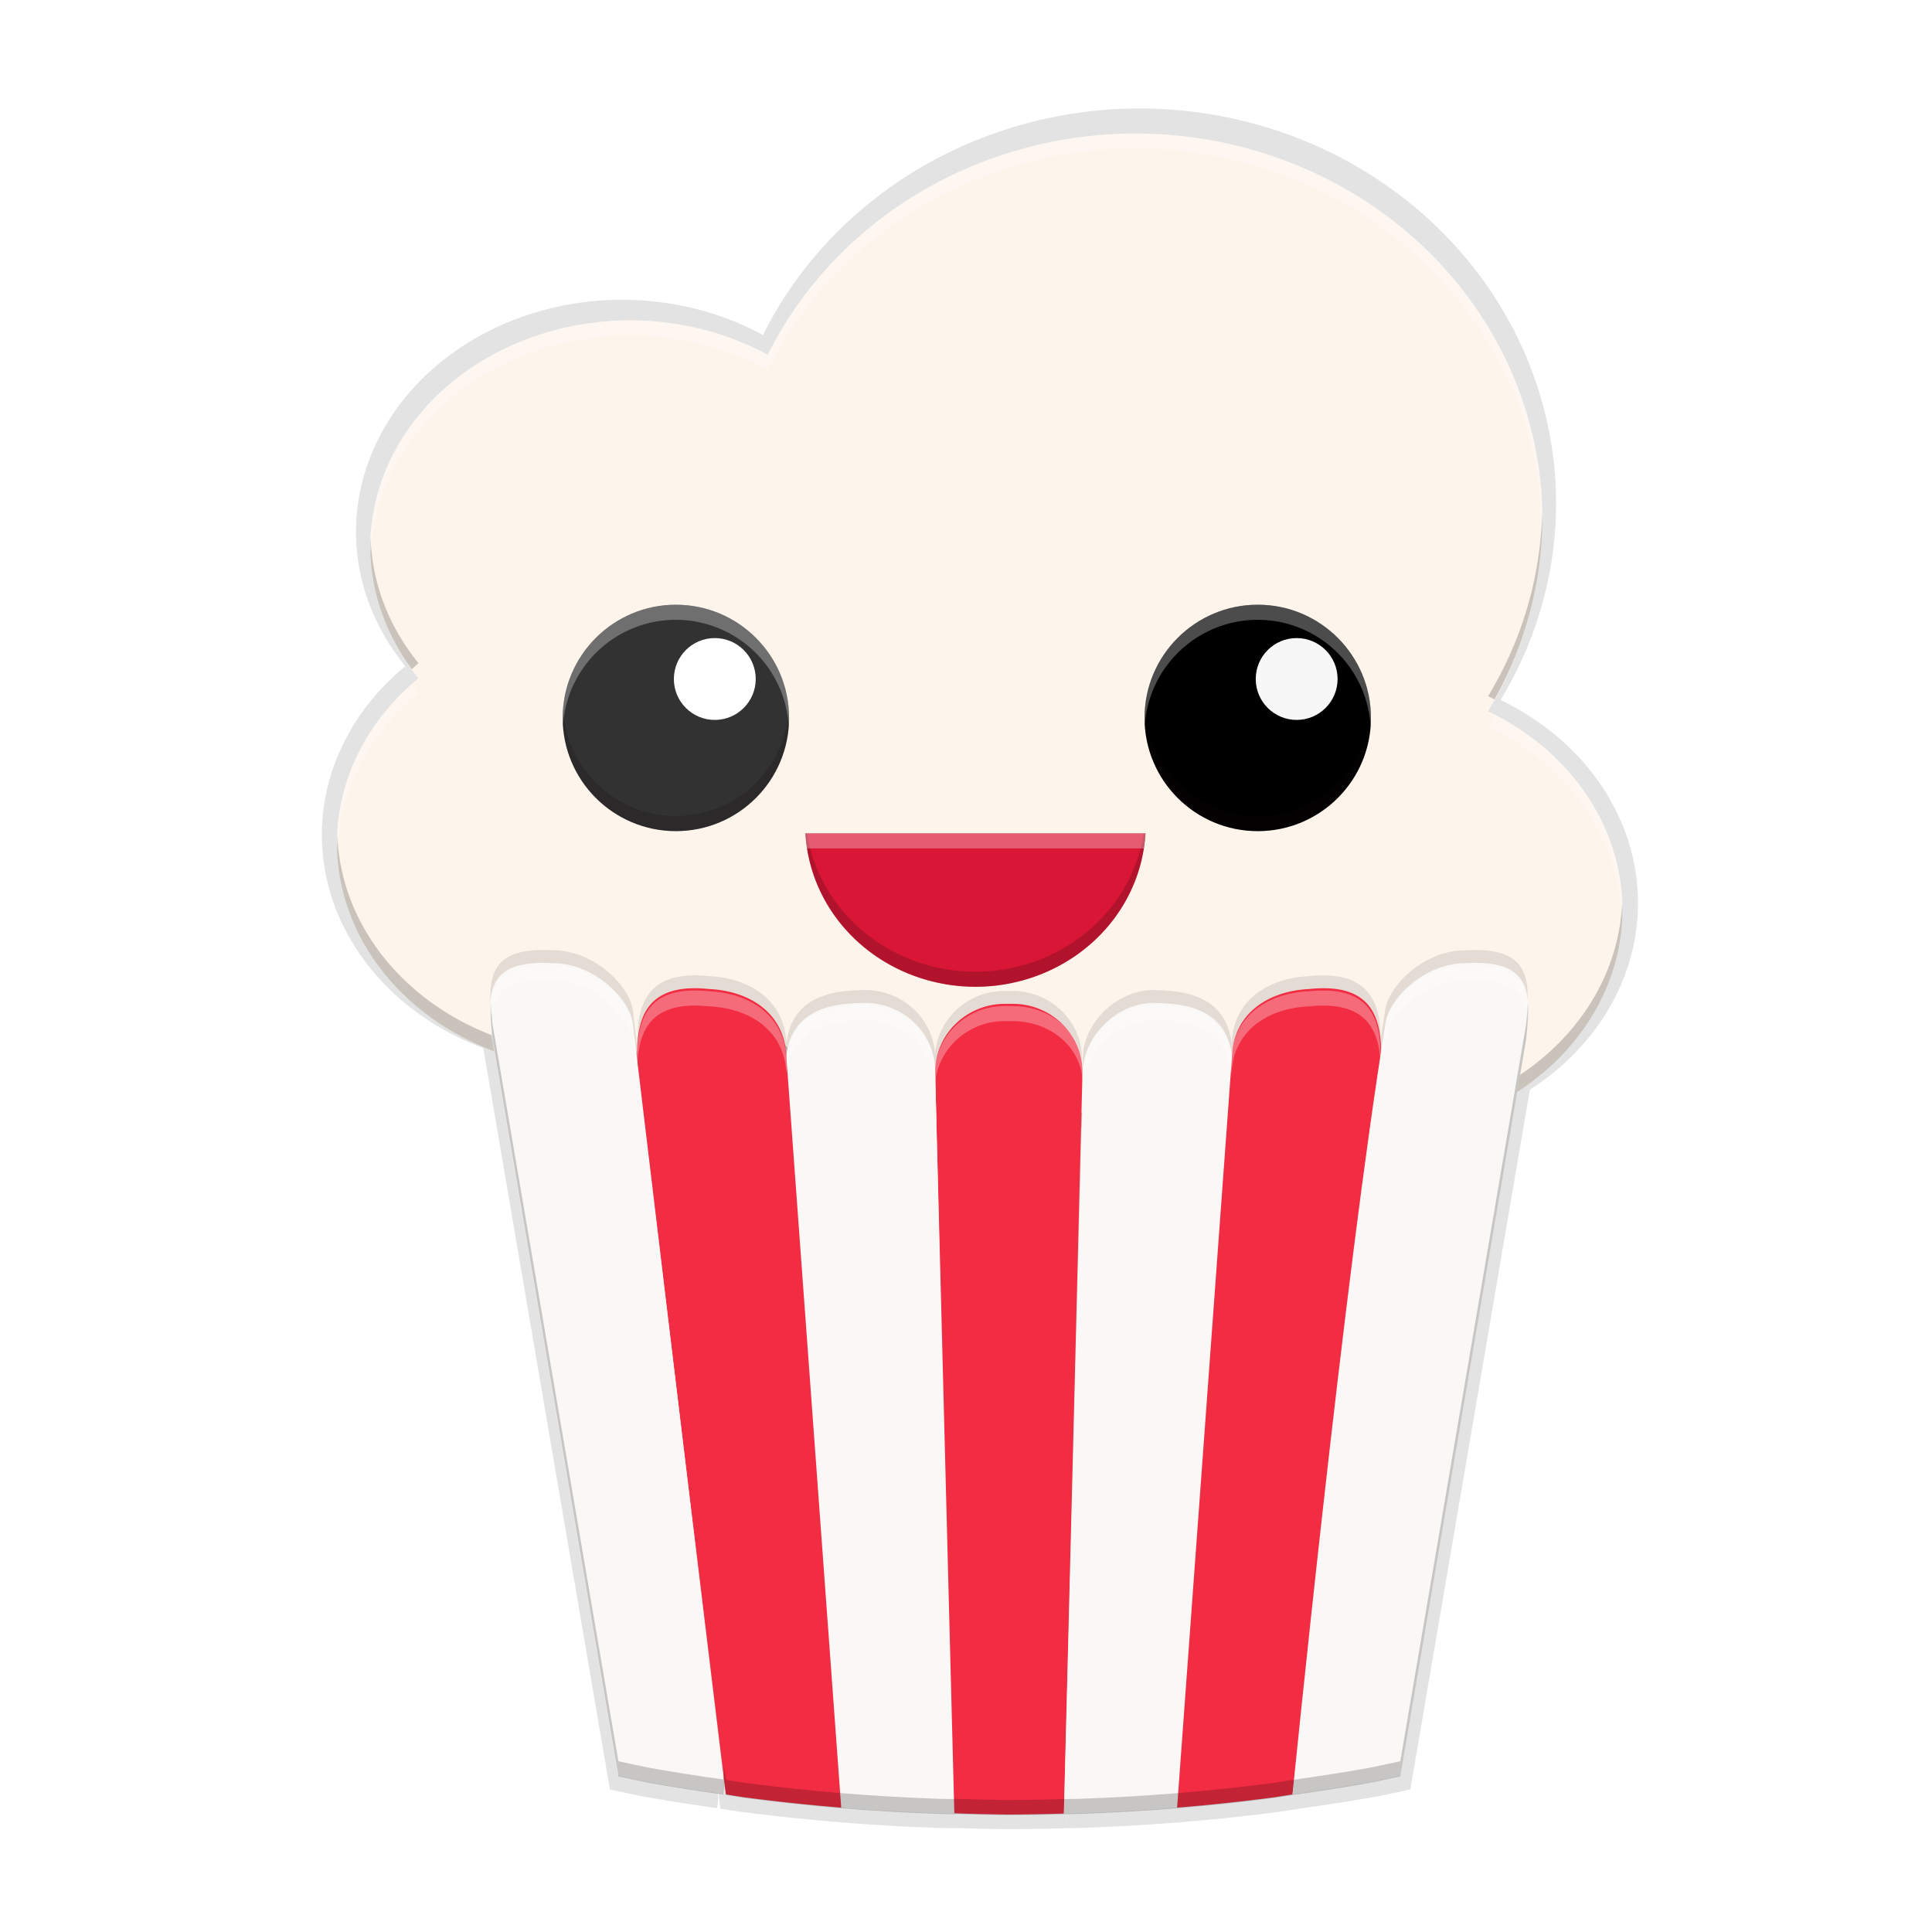 <svg height="256" width="256" xmlns="http://www.w3.org/2000/svg" xmlns:xlink="http://www.w3.org/1999/xlink"><filter id="a" color-interpolation-filters="sRGB" height="1.021" width="1.028" x="-.014" y="-.011"><feGaussianBlur stdDeviation="1.006"/></filter><filter id="b" color-interpolation-filters="sRGB" height="1.085" width="1.111" x="-.055" y="-.042"><feGaussianBlur stdDeviation="4.024"/></filter><g fill="#0d0d0d"><path d="m150.967 14.375a55.217 52.351 0 0 0 -49.869 30.021 35.303 30.777 0 0 0 -18.624-4.676 35.303 30.777 0 0 0 -35.302 30.777 35.303 30.777 0 0 0 6.539 17.778 35.303 30.777 0 0 0 -11.065 22.352 35.303 30.777 0 0 0 21.396 28.251l16.776 98.232a135.127 64.091 0 0 0 4.284.908 135.127 64.091 0 0 0 9.937 1.566c.033-.544.162-1.038.118-1.618l-6.071-50.685 6.365 52.366a135.127 64.091 0 0 0 2.47.39 135.127 64.091 0 0 0 13.181 1.404 135.127 64.091 0 0 0 13.409.772 135.127 64.091 0 0 0 1.928.032c0-.013.008-.022.008-.036v-.006a135.127 64.091 0 0 0 7.179.172 135.127 64.091 0 0 0 7.605-.13c0-.007.003-.01.004-.018l2.334-93.02a35.303 30.777 0 0 0 .09-.028l-2.41 93.03c0.0.013.007.022.008.035.643-.009 1.285-.019 1.928-.032 4.494-.151 8.969-.409 13.409-.772a135.127 64.091 0 0 0 13.181-1.404 135.127 64.091 0 0 0 2.47-.39c3.353-.461 7.081-1.047 10.349-1.63 1.439-.291 2.867-.594 4.284-.908l15.834-92.712a35.303 30.777 0 0 0 14.337-24.718 35.303 30.777 0 0 0 -18.222-26.927 55.217 52.351 0 0 0 7.361-26.027 55.217 52.351 0 0 0 -55.218-52.35z" filter="url(#b)" opacity=".1"/><path d="m150.967 14.375a55.217 52.351 0 0 0 -49.869 30.021 35.303 30.777 0 0 0 -18.624-4.676 35.303 30.777 0 0 0 -35.302 30.777 35.303 30.777 0 0 0 6.539 17.778 35.303 30.777 0 0 0 -11.065 22.352 35.303 30.777 0 0 0 21.396 28.251l16.776 98.232a135.127 64.091 0 0 0 4.284.908 135.127 64.091 0 0 0 9.937 1.566c.033-.544.162-1.038.118-1.618l-6.071-50.685 6.365 52.366a135.127 64.091 0 0 0 2.47.39 135.127 64.091 0 0 0 13.181 1.404 135.127 64.091 0 0 0 13.409.772 135.127 64.091 0 0 0 1.928.032c0-.013.008-.022.008-.036v-.006a135.127 64.091 0 0 0 7.179.172 135.127 64.091 0 0 0 7.605-.13c0-.007.003-.01.004-.018l2.334-93.02a35.303 30.777 0 0 0 .09-.028l-2.41 93.03c0.0.013.007.022.008.035.643-.009 1.285-.019 1.928-.032 4.494-.151 8.969-.409 13.409-.772a135.127 64.091 0 0 0 13.181-1.404 135.127 64.091 0 0 0 2.47-.39c3.353-.461 7.081-1.047 10.349-1.63 1.439-.291 2.867-.594 4.284-.908l15.834-92.712a35.303 30.777 0 0 0 14.337-24.718 35.303 30.777 0 0 0 -18.222-26.927 55.217 52.351 0 0 0 7.361-26.027 55.217 52.351 0 0 0 -55.218-52.35z" filter="url(#a)" opacity=".1"/><path d="m150.967 14.375a55.217 52.351 0 0 0 -49.869 30.021 35.303 30.777 0 0 0 -18.624-4.676 35.303 30.777 0 0 0 -35.302 30.777 35.303 30.777 0 0 0 6.539 17.778 35.303 30.777 0 0 0 -11.065 22.352 35.303 30.777 0 0 0 21.396 28.251l16.776 98.232a135.127 64.091 0 0 0 4.284.908 135.127 64.091 0 0 0 9.937 1.566c.033-.544.162-1.038.118-1.618l-6.071-50.685 6.365 52.366a135.127 64.091 0 0 0 2.47.39 135.127 64.091 0 0 0 13.181 1.404 135.127 64.091 0 0 0 13.409.772 135.127 64.091 0 0 0 1.928.032c0-.013.008-.022.008-.036v-.006a135.127 64.091 0 0 0 7.179.172 135.127 64.091 0 0 0 7.605-.13c0-.007.003-.01.004-.018l2.334-93.02a35.303 30.777 0 0 0 .09-.028l-2.41 93.03c0.0.013.007.022.008.035.643-.009 1.285-.019 1.928-.032 4.494-.151 8.969-.409 13.409-.772a135.127 64.091 0 0 0 13.181-1.404 135.127 64.091 0 0 0 2.47-.39c3.353-.461 7.081-1.047 10.349-1.63 1.439-.291 2.867-.594 4.284-.908l15.834-92.712a35.303 30.777 0 0 0 14.337-24.718 35.303 30.777 0 0 0 -18.222-26.927 55.217 52.351 0 0 0 7.361-26.027 55.217 52.351 0 0 0 -55.218-52.35z" opacity=".1"/></g><path d="m150.439 17.695a53.929 51.129 0 0 0 -48.705 29.32 34.479 30.059 0 0 0 -18.189-4.566 34.479 30.059 0 0 0 -34.479 30.059 34.479 30.059 0 0 0 6.387 17.363 34.479 30.059 0 0 0 -10.807 21.83 34.479 30.059 0 0 0 34.479 30.059 34.479 30.059 0 0 0 21.102-6.305 34.479 30.059 0 0 0 30.469 16.029 34.479 30.059 0 0 0 25.369-9.756 34.479 30.059 0 0 0 24.434 8.873 34.479 30.059 0 0 0 34.479-30.059 34.479 30.059 0 0 0 -17.797-26.299 53.929 51.129 0 0 0 7.189-25.42 53.929 51.129 0 0 0 -53.93-51.129z" fill="#fdf4eb"/><path d="m204.334 68.158a53.929 51.129 0 0 1 -7.154 24.086 34.479 30.059 0 0 1 .842.438 53.929 51.129 0 0 0 6.348-23.857 53.929 51.129 0 0 0 -.035-.666zm-155.219 3.156a34.479 30.059 0 0 0 -.049 1.193 34.479 30.059 0 0 0 5.504 16.168 34.479 30.059 0 0 1 .883-.805 34.479 30.059 0 0 1 -6.338-16.557zm-4.416 39.318a34.479 30.059 0 0 0 -.053 1.068 34.479 30.059 0 0 0 34.479 30.059 34.479 30.059 0 0 0 21.102-6.305 34.479 30.059 0 0 0 30.469 16.029 34.479 30.059 0 0 0 25.369-9.756 34.479 30.059 0 0 0 24.434 8.873 34.479 30.059 0 0 0 34.479-30.059 34.479 30.059 0 0 0 -.047-.822 34.479 30.059 0 0 1 -34.432 28.881 34.479 30.059 0 0 1 -24.434-8.873 34.479 30.059 0 0 1 -25.369 9.756 34.479 30.059 0 0 1 -30.469-16.029 34.479 30.059 0 0 1 -21.102 6.305 34.479 30.059 0 0 1 -34.426-29.127z" opacity=".2"/><path d="m34.073 227.104v.001c-3.593.044-3.819 1.973-3.597 4.619.22-1.47 1.086-2.419 3.597-2.449v-.001c.264-.003.545.004.847.021 2.99.002 5.536 2.59 5.746 4.344l.328 2.745c-.104-3.086.568-5.71 5.146-5.232 2.987.14 5.331 1.765 5.539 4.603l.016.222c.317-2.699 2.279-3.673 4.791-3.795l.586-.03c2.764-.134 5.164 1.922 5.304 4.634.167-2.567 2.362-4.572 4.987-4.572h.576c2.406 0 4.447 1.685 4.899 3.942.02-.144.048-.287.084-.43l.017-.681c.07-2.769-2.23-5.001-5-5.001h-.576c-2.625 0-4.82 2.005-4.987 4.572-.14-2.712-2.54-4.768-5.304-4.634l-.586.03c-2.512.122-4.474 1.096-4.791 3.795l-.016-.222c-.207-2.838-2.552-4.463-5.539-4.603-4.577-.478-5.25 2.145-5.146 5.232l-.328-2.745c-.21-1.754-2.756-4.342-5.746-4.344-.301-.017-.583-.024-.847-.021zm67.235.001c-.264-.003-.545.004-.847.021-2.99.002-5.536 2.59-5.746 4.344-.102.626-.207 1.323-.31 1.991-.042-2.746-.962-4.916-5.164-4.477-2.987.14-5.331 1.765-5.539 4.603l-.016.222c-.317-2.699-2.279-3.673-4.791-3.795l-.586-.03c-2.806-.136-5.241 2.35-5.313 4.756l-.02.79c.605-2.035 2.733-3.847 5.138-3.73l.586.03c2.01.098 3.67.738 4.416 2.372.288.486.487 1.071.57 1.777l.016-.222c.207-2.838 2.552-4.463 5.539-4.603 4.202-.439 5.122 1.731 5.164 4.477.104-.668.208-1.365.31-1.991.21-1.754 2.756-4.342 5.746-4.344.301-.017.583-.024.847-.021 2.51.031 3.377.979 3.597 2.449.222-2.646-.004-4.575-3.597-4.619z" opacity=".1" transform="matrix(1.844 0 0 1.844 8.877 -292.899)"/><g transform="matrix(1.844 0 0 1.844 8.877 24.185)"><path d="m63.643 117.176a71.588 33.954 0 0 0 3.959.094 71.588 33.954 0 0 0 4.029-.068c0-.004.002-.006.002-.01l1.334-53.174c.07-2.769-2.23-5-5-5h-.576c-2.77 0-5.065 2.231-5 5z" fill="#f22c42"/><path d="m71.645 117.201c.341-.005.681-.011 1.021-.018 2.381-.08 4.752-.216 7.104-.408l.014-.002 3.955-52.543c.287-3.818-1.894-5.104-4.814-5.246l-.586-.029c-2.806-.136-5.241 2.35-5.312 4.756l-1.385 53.471c0.0.007.004.012.004.019z" fill="#faf8f6"/><path d="m79.77 116.775a71.588 33.954 0 0 0 6.982-.744 71.588 33.954 0 0 0 1.309-.207l6.344-52.193c.182-3.277-.335-6.179-5.135-5.678-2.987.14-5.332 1.765-5.539 4.604z" fill="#f22c42"/><path d="m88.061 115.824c1.777-.244 3.751-.554 5.482-.863.762-.154 1.519-.314 2.27-.48l9.047-52.973c.333-3.265.448-5.691-4.369-5.412-2.99.002-5.536 2.59-5.746 4.344-2.987 18.279-6.684 55.385-6.684 55.385z" fill="#faf8f6"/></g><path d="m71.645 117.201a71.588 33.954 0 0 0 1.021-.018 71.588 33.954 0 0 0 7.104-.408 71.588 33.954 0 0 0 .014-.002l3.955-52.543c.287-3.818-1.894-5.104-4.814-5.246l-.586-.029c-2.806-.136-5.241 1.983-5.312 4.756l-1.385 53.471c0.0.007.004.012.004.019z" fill="#faf8f6" transform="matrix(-1.844 0 0 1.844 258.561 24.185)"/><path d="m79.77 116.775a71.588 33.954 0 0 0 6.982-.744 71.588 33.954 0 0 0 1.309-.207l6.344-52.193c.182-3.277-.335-6.179-5.135-5.678-2.987.14-5.332 1.765-5.539 4.604z" fill="#f22c42" transform="matrix(-1.844 0 0 1.844 258.561 24.185)"/><path d="m88.279 115.791a71.588 33.954 0 0 0 5.264-.83 71.588 33.954 0 0 0 2.27-.48l9.047-52.973c.333-3.265.448-5.691-4.369-5.412-2.99.002-5.536 2.59-5.746 4.344l-6.527 54.494c-.023.307.045.569.062.857z" fill="#faf8f6" transform="matrix(-1.844 0 0 1.844 258.561 24.185)"/><g transform="matrix(-1.844 0 0 1.844 41.191 -294.74)"><path d="m-87.448 231.878c.022.489.061.998.117 1.543l9.047 52.973c.751.166 1.507.327 2.269.481 1.731.309 3.706.618 5.483.862.435.071.871.14 1.308.208 2.3.303 4.631.551 6.983.744 2.352.192 4.723.329 7.104.409.333.007.665.012.998.017l.028 1.066c-0.0.007-.004.012-.004.019-.341-.005-.681-.01-1.021-.017-2.381-.08-4.752-.217-7.104-.409-2.352-.193-4.683-.441-6.983-.744-.438-.067-.874-.136-1.308-.208-1.777-.244-3.751-.554-5.483-.862-.762-.154-1.519-.315-2.269-.481l-9.047-52.973c-.098-.965-.178-1.857-.117-2.627zm74.512.004c.061.769-.017 1.66-.115 2.623l-9.047 52.973c-.751.167-1.507.327-2.269.481-1.732.309-3.488.585-5.264.83-.018-.288-.086-.55-.063-.857l-.156.89c-.435.071-.871.14-1.308.208-2.3.303-4.631.551-6.983.744-2.352.192-4.723.329-7.104.409-.34.007-.681.013-1.021.017-0-.007-.004-.013-.004-.02v-.002c-1.266.046-2.534.077-3.803.091-1.344-.005-2.688-.028-4.029-.069-0-.004-.003-.007-.003-.011l-.028-1.074c.006 0.0.011-0.0.017 0 .001-.007.004-.012.004-.019l-1.37-52.896 1.376 52.905c.001.004.003.007.003.011 1.341.041 2.685.064 4.029.069 1.269-.014 2.538-.045 3.803-.091v.002c0 .007.004.013.004.02.341-.004.681-.01 1.021-.017 2.381-.08 4.752-.217 7.104-.409 2.352-.193 4.683-.441 6.983-.744.438-.067.874-.136 1.308-.208l.156-.89c-.023.307.045.569.063.857 1.777-.244 3.533-.521 5.264-.83.762-.154 1.519-.314 2.269-.481l9.047-52.973c.055-.543.094-1.051.115-1.538z" fill="#030000" opacity=".2"/><path d="m-16.544 229.188c3.253.04 3.739 1.63 3.639 3.891-.133-1.673-.931-2.773-3.639-2.806-.264-.003-.545.004-.847.021-2.99.002-5.536 2.59-5.746 4.344l-.328 2.745c.104-3.086-.568-5.71-5.146-5.232-2.987.14-5.331 1.765-5.539 4.603l-.016.222c-.317-2.699-2.279-3.673-4.791-3.795l-.586-.03c-2.764-.134-5.164 1.922-5.304 4.634-.167-2.567-2.362-4.572-4.987-4.572h-.576c-2.602 0-4.838 1.698-5.042 4.2l-.016-.591c-.07-2.769 2.288-4.693 5.058-4.693h.576c2.625 0 4.82 2.005 4.987 4.572.14-2.712 2.54-4.768 5.304-4.634l.586.03c2.512.122 4.474 1.096 4.791 3.795l.016-.222c.207-2.838 2.552-4.463 5.539-4.603 4.577-.478 5.25 2.145 5.146 5.232l.328-2.745c.21-1.754 2.756-4.342 5.746-4.344.301-.017.583-.024.847-.021zm-38.923 7.635.015.592c-.013.161-.019.325-.015.493-.072-2.406-2.508-4.892-5.313-4.756l-.586.03c-2.512.122-4.474 1.096-4.791 3.795l-.016-.222c-.207-2.838-2.552-4.463-5.539-4.603-4.202-.439-5.122 1.731-5.164 4.477-.104-.668-.208-1.365-.31-1.991-.21-1.754-2.756-4.342-5.746-4.344-.301-.017-.583-.024-.847-.021-2.711.033-3.506 1.136-3.638 2.811-.101-2.264.384-3.856 3.638-3.896.264-.003.545.004.847.021 2.99.002 5.536 2.59 5.746 4.344.102.626.207 1.323.31 1.991.042-2.746.962-4.916 5.164-4.477 2.987.14 5.331 1.765 5.539 4.603l.016.222c.317-2.699 2.279-3.673 4.791-3.795l.586-.03c2.806-.136 5.241 2.35 5.313 4.756zm0 1.085 1.365 52.406c-.003-0-.005 0-.007 0z" fill="#fff" opacity=".3"/></g><path d="m150.439 17.695a53.929 51.129 0 0 0 -48.705 29.32 34.479 30.059 0 0 0 -18.189-4.566 34.479 30.059 0 0 0 -34.479 30.059 34.479 30.059 0 0 0 .049.807 34.479 30.059 0 0 1 34.43-28.865 34.479 30.059 0 0 1 18.189 4.566 53.929 51.129 0 0 1 48.705-29.32 53.929 51.129 0 0 1 53.895 50.463 53.929 51.129 0 0 0 .035-1.334 53.929 51.129 0 0 0 -53.93-51.129zm-95.869 72.98a34.479 30.059 0 0 0 -9.924 21.025 34.479 30.059 0 0 0 .053.932 34.479 30.059 0 0 1 10.754-20.762 34.479 30.059 0 0 1 -.883-1.195zm143.451 4.006a53.929 51.129 0 0 1 -.842 1.562 34.479 30.059 0 0 1 17.75 25.477 34.479 30.059 0 0 0 .047-1.178 34.479 30.059 0 0 0 -16.955-25.861z" fill="#fefefe" opacity=".3"/><circle cx="89.557" cy="95.128" fill="#323232" r="15"/><circle cx="94.714" cy="89.971" fill="#fff" r="5.423"/><circle cx="166.657" cy="95.128" r="15"/><circle cx="171.814" cy="89.971" fill="#f7f7f7" r="5.423"/><path d="m106.721 110.422a22.583 21.5 0 0 0 22.541 20.334 22.583 21.5 0 0 0 22.52-20.334z" fill="#da1636"/><path d="m74.6 94.012a15 15 0 0 0 -.043 1.115 15 15 0 0 0 15 15 15 15 0 0 0 15-15 15 15 0 0 0 -.043-.885 15 15 0 0 1 -14.957 13.885 15 15 0 0 1 -14.957-14.115zm77.1 0a15 15 0 0 0 -.043 1.115 15 15 0 0 0 15 15 15 15 0 0 0 15-15 15 15 0 0 0 -.043-.885 15 15 0 0 1 -14.957 13.885 15 15 0 0 1 -14.957-14.115zm-44.979 16.41a22.583 21.5 0 0 0 22.541 20.334 22.583 21.5 0 0 0 22.52-20.334h-.232a22.583 21.5 0 0 1 -22.287 18.334 22.583 21.5 0 0 1 -22.322-18.334z" fill="#120909" opacity=".2"/><path d="m89.557 80.127a15 15 0 0 0 -15 15 15 15 0 0 0 .043.885 15 15 0 0 1 14.957-13.885 15 15 0 0 1 14.957 14.115 15 15 0 0 0 .043-1.115 15 15 0 0 0 -15-15zm77.1 0a15 15 0 0 0 -15 15 15 15 0 0 0 .043.885 15 15 0 0 1 14.957-13.885 15 15 0 0 1 14.957 14.115 15 15 0 0 0 .043-1.115 15 15 0 0 0 -15-15zm-59.936 30.295a22.583 21.5 0 0 0 .219 2h44.609a22.583 21.5 0 0 0 .232-2z" fill="#fff" opacity=".3"/></svg>